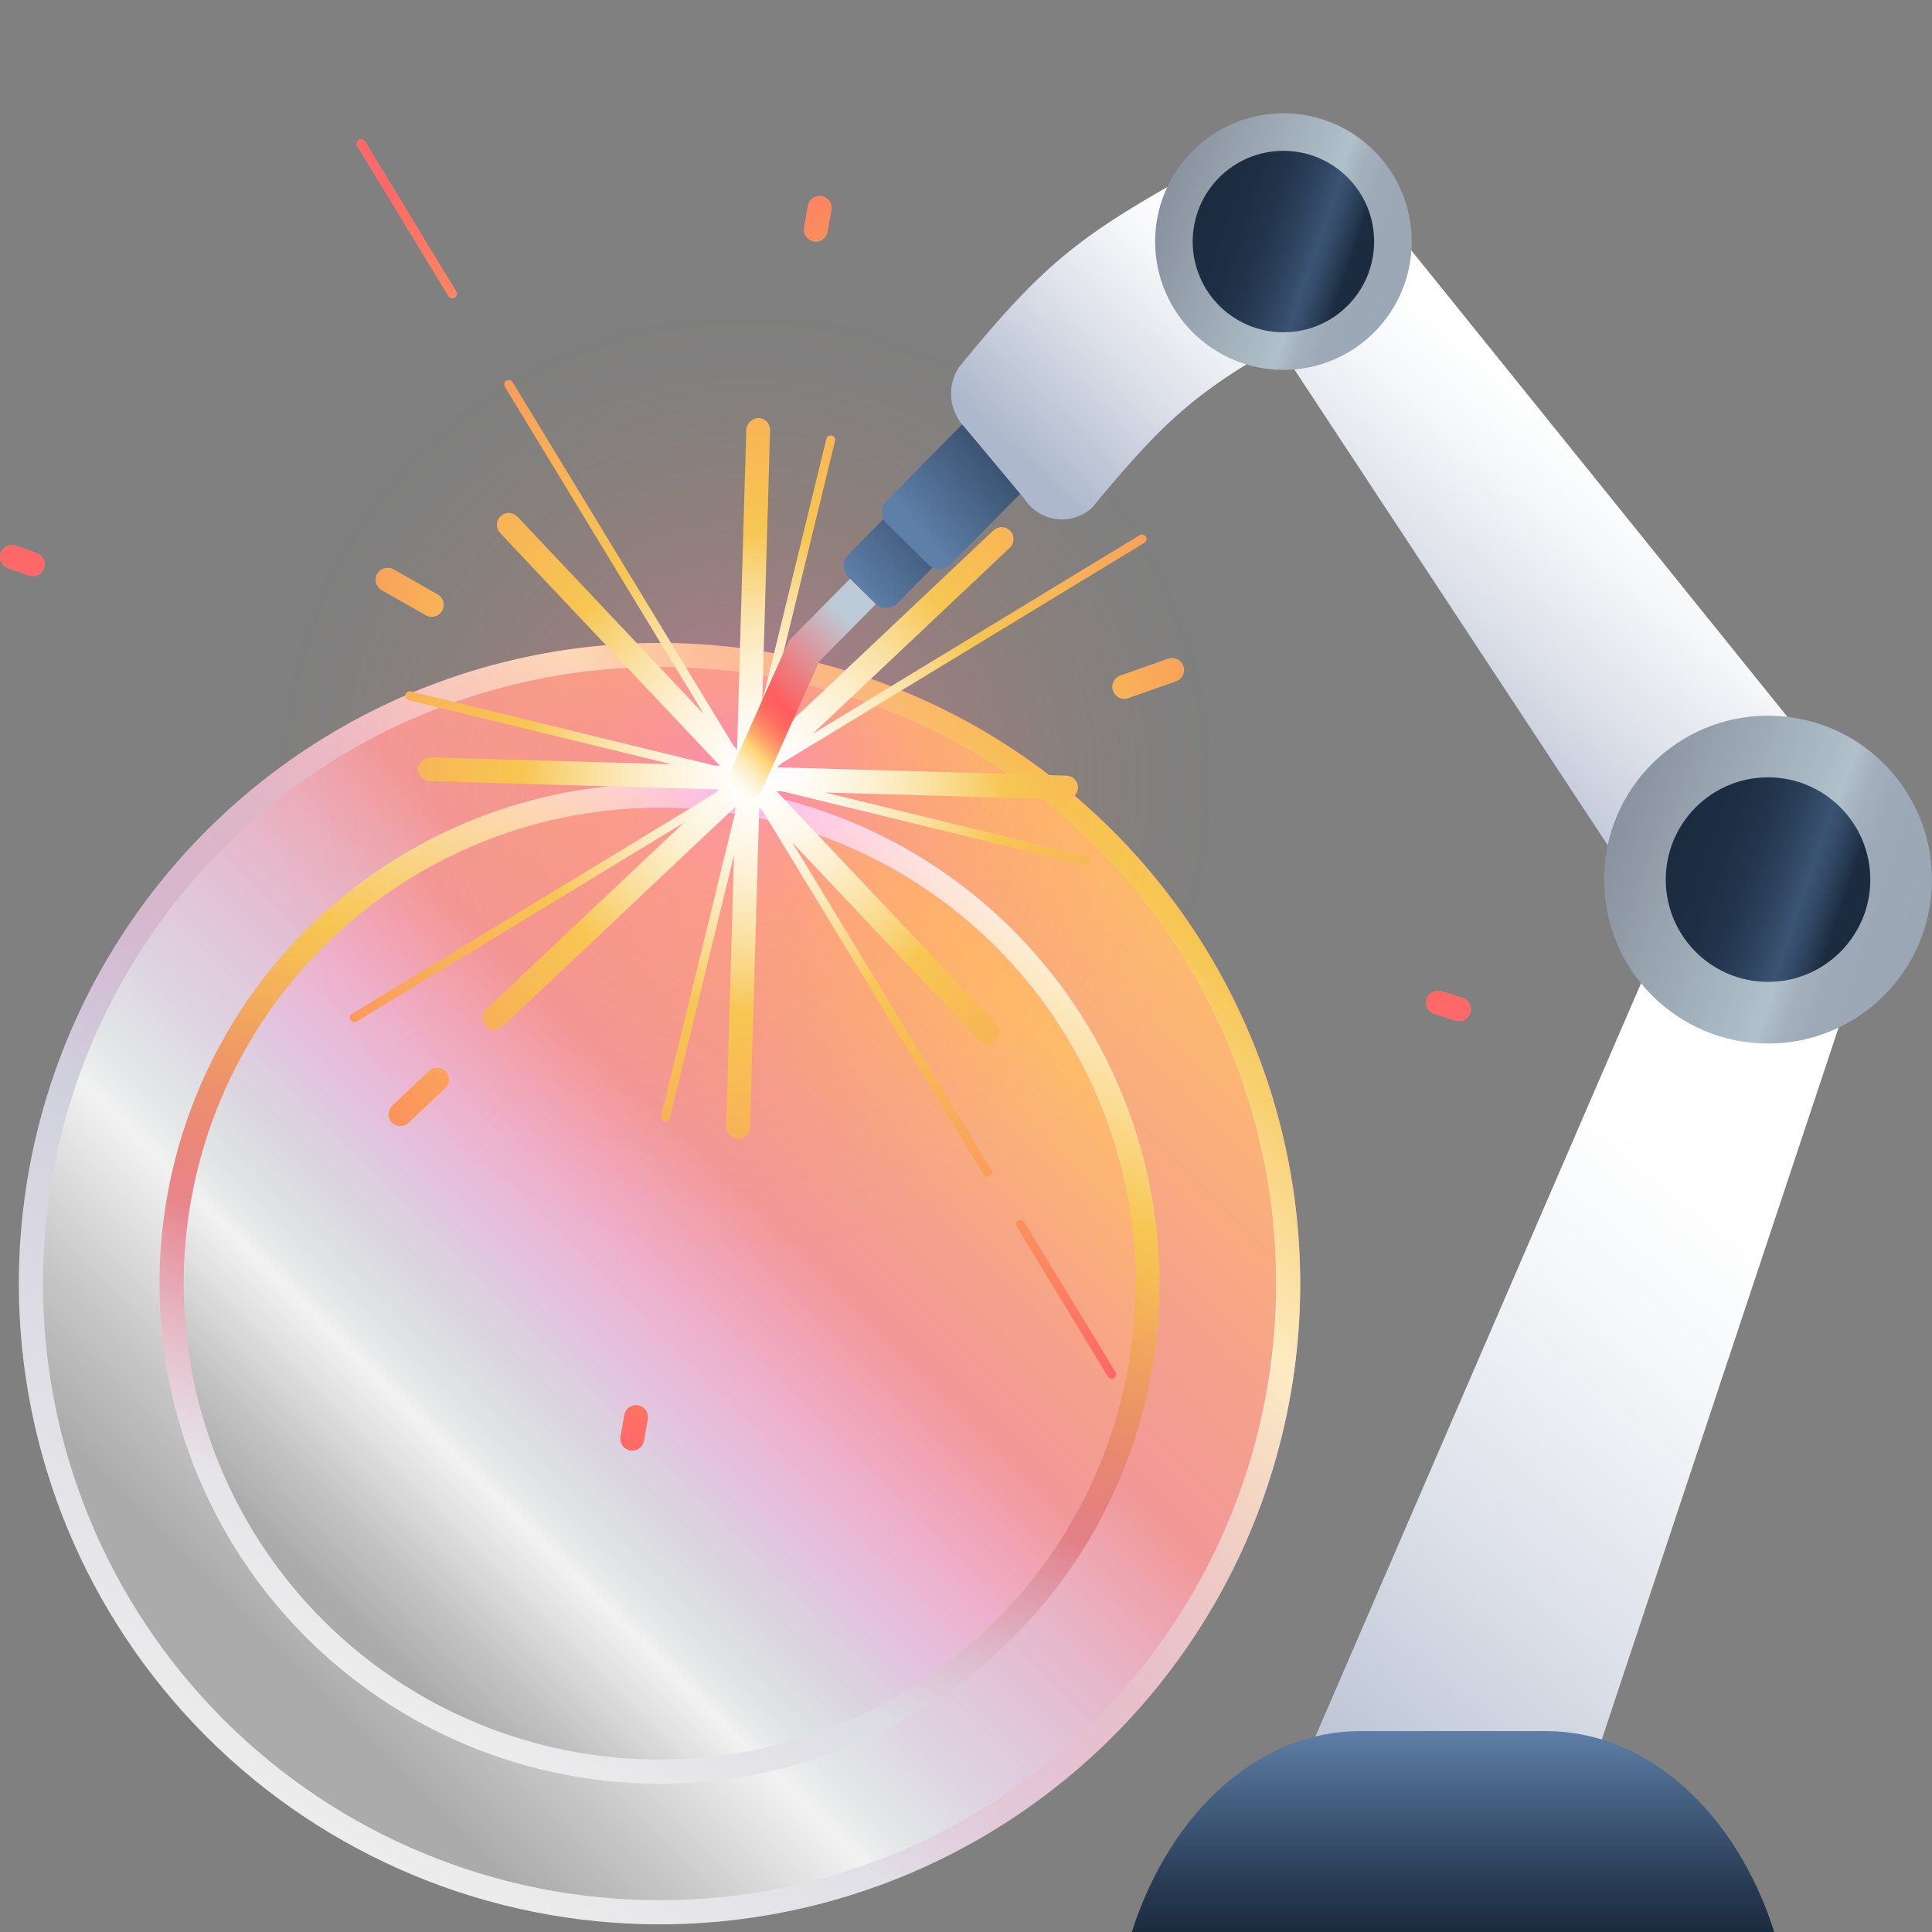 <svg xmlns="http://www.w3.org/2000/svg" width="80" height="80" viewBox="0 0 80 80" fill="none">
  <rect x="0" y="0" width="80" height="80" fill="#808080" stroke="none"/>
  <path d="M77.974 37.014L68.897 38.528L53.244 74.737L65.449 74.669L77.974 37.014Z" fill="url(#paint0_linear_293_28485)"/>
  <path d="M73.469 80H46.866C48.48 74.955 52.196 71.681 56.309 71.681H64.026C68.139 71.681 71.855 74.955 73.469 80Z" fill="url(#paint1_linear_293_28485)"/>
  <path d="M77.445 33.939L68.897 38.528L51.863 12.667L55.931 7.257L77.445 33.939Z" fill="url(#paint2_linear_293_28485)"/>
  <path d="M73.21 43.211C76.959 43.211 79.999 40.172 79.999 36.423C79.999 32.674 76.959 29.635 73.21 29.635C69.461 29.635 66.422 32.674 66.422 36.423C66.422 40.172 69.461 43.211 73.21 43.211Z" fill="url(#paint3_linear_293_28485)"/>
  <path d="M73.21 40.657C75.549 40.657 77.445 38.761 77.445 36.423C77.445 34.084 75.549 32.188 73.21 32.188C70.872 32.188 68.976 34.084 68.976 36.423C68.976 38.761 70.872 40.657 73.21 40.657Z" fill="url(#paint4_linear_293_28485)"/>
  <path d="M27.31 79.183C32.458 79.183 37.49 77.657 41.771 74.796C46.052 71.936 49.388 67.871 51.358 63.115C53.328 58.358 53.844 53.125 52.839 48.076C51.835 43.026 49.356 38.388 45.715 34.748C42.075 31.108 37.437 28.629 32.388 27.624C27.339 26.62 22.105 27.135 17.349 29.105C12.592 31.076 8.527 34.412 5.667 38.692C2.807 42.973 1.28 48.005 1.28 53.154C1.28 60.057 4.023 66.678 8.904 71.559C13.786 76.441 20.406 79.183 27.31 79.183Z" fill="url(#paint5_linear_293_28485)" stroke="url(#paint6_linear_293_28485)" stroke-width="0.549" stroke-miterlimit="10"/>
  <path d="M27.31 73.359C31.306 73.359 35.213 72.174 38.535 69.954C41.858 67.734 44.448 64.578 45.977 60.886C47.507 57.194 47.907 53.131 47.127 49.212C46.347 45.292 44.423 41.692 41.597 38.866C38.772 36.04 35.171 34.116 31.252 33.336C27.332 32.557 23.27 32.957 19.578 34.486C15.885 36.016 12.73 38.605 10.509 41.928C8.289 45.251 7.104 49.157 7.104 53.154C7.104 58.513 9.233 63.652 13.022 67.441C16.812 71.23 21.951 73.359 27.31 73.359Z" fill="url(#paint7_linear_293_28485)" stroke="url(#paint8_linear_293_28485)" stroke-width="0.549" stroke-miterlimit="10"/>
  <path d="M27.31 79.183C32.458 79.183 37.49 77.657 41.771 74.796C46.052 71.936 49.388 67.871 51.358 63.115C53.328 58.358 53.844 53.125 52.839 48.076C51.835 43.026 49.356 38.388 45.715 34.748C42.075 31.108 37.437 28.629 32.388 27.624C27.339 26.62 22.105 27.135 17.349 29.105C12.592 31.076 8.527 34.412 5.667 38.692C2.807 42.973 1.28 48.005 1.28 53.154C1.28 60.057 4.023 66.678 8.904 71.559C13.786 76.441 20.406 79.183 27.31 79.183Z" fill="url(#paint9_linear_293_28485)" stroke="url(#paint10_linear_293_28485)" stroke-miterlimit="10"/>
  <path d="M27.31 73.359C31.306 73.359 35.213 72.174 38.535 69.954C41.858 67.734 44.448 64.578 45.977 60.886C47.507 57.194 47.907 53.131 47.127 49.212C46.347 45.292 44.423 41.692 41.597 38.866C38.772 36.04 35.171 34.116 31.252 33.336C27.332 32.557 23.27 32.957 19.578 34.486C15.885 36.016 12.73 38.605 10.509 41.928C8.289 45.251 7.104 49.157 7.104 53.154C7.104 58.513 9.233 63.652 13.022 67.441C16.812 71.23 21.951 73.359 27.31 73.359Z" fill="url(#paint11_linear_293_28485)" stroke="url(#paint12_linear_293_28485)" stroke-miterlimit="10"/>
  <path d="M27.31 79.183C32.458 79.183 37.49 77.657 41.771 74.796C46.052 71.936 49.388 67.871 51.358 63.115C53.328 58.358 53.844 53.125 52.839 48.076C51.835 43.026 49.356 38.388 45.715 34.748C42.075 31.108 37.437 28.629 32.388 27.624C27.339 26.62 22.105 27.135 17.349 29.105C12.592 31.076 8.527 34.412 5.667 38.692C2.807 42.973 1.28 48.005 1.28 53.154C1.28 60.057 4.023 66.678 8.904 71.559C13.786 76.441 20.406 79.183 27.31 79.183Z" stroke="url(#paint13_linear_293_28485)" stroke-linecap="round" stroke-linejoin="round"/>
  <path d="M8.945 44.727C7.279 48.359 6.727 52.404 7.359 56.35C7.991 60.296 9.779 63.966 12.497 66.895C15.215 69.825 18.74 71.883 22.628 72.809C26.515 73.735 30.59 73.488 34.337 72.098C38.084 70.708 41.334 68.239 43.678 65.001C46.021 61.764 47.351 57.905 47.501 53.911C47.651 49.918 46.613 45.97 44.519 42.566C42.425 39.162 39.369 36.456 35.737 34.789C30.866 32.554 25.307 32.346 20.283 34.209C15.258 36.073 11.18 39.856 8.945 44.727Z" stroke="url(#paint14_linear_293_28485)" stroke-linecap="round" stroke-linejoin="round"/>
  <path opacity="0.5" d="M52.484 36.143C54.58 24.2 46.609 12.821 34.681 10.727C22.753 8.634 11.384 16.619 9.288 28.562C7.192 40.505 15.163 51.884 27.091 53.977C39.019 56.071 50.388 48.086 52.484 36.143Z" fill="url(#paint15_radial_293_28485)"/>
  <path opacity="0.44" d="M18.572 12.264C18.589 12.291 18.612 12.314 18.64 12.33C18.668 12.345 18.699 12.354 18.731 12.354C18.765 12.354 18.799 12.344 18.828 12.326C18.87 12.301 18.9 12.259 18.912 12.211C18.923 12.163 18.915 12.113 18.89 12.071L15.113 5.854C15.087 5.812 15.046 5.782 14.998 5.77C14.95 5.759 14.899 5.767 14.857 5.792C14.815 5.818 14.785 5.859 14.773 5.907C14.761 5.955 14.769 6.006 14.795 6.048L18.572 12.264ZM42.413 50.594C42.387 50.553 42.346 50.523 42.298 50.511C42.25 50.5 42.2 50.507 42.157 50.532C42.115 50.558 42.085 50.599 42.074 50.647C42.062 50.695 42.07 50.745 42.095 50.788L45.874 57.004C45.89 57.032 45.913 57.054 45.941 57.07C45.969 57.086 46.001 57.094 46.032 57.094C46.067 57.094 46.1 57.085 46.129 57.066C46.171 57.041 46.202 56.999 46.213 56.952C46.225 56.904 46.217 56.853 46.191 56.811L42.413 50.594ZM17.763 44.341L16.239 45.78C16.144 45.869 16.088 45.993 16.084 46.124C16.08 46.255 16.128 46.382 16.218 46.477C16.308 46.572 16.432 46.627 16.562 46.632C16.693 46.635 16.82 46.587 16.915 46.498L18.439 45.059C18.535 44.969 18.59 44.845 18.594 44.715C18.598 44.584 18.55 44.457 18.46 44.362C18.371 44.267 18.247 44.211 18.116 44.207C17.985 44.203 17.858 44.251 17.763 44.341ZM48.368 27.278L46.392 27.976C46.282 28.014 46.19 28.091 46.131 28.191C46.072 28.291 46.05 28.409 46.07 28.524C46.09 28.639 46.149 28.743 46.238 28.818C46.327 28.893 46.439 28.934 46.556 28.934C46.611 28.934 46.667 28.925 46.719 28.906L48.695 28.209C48.818 28.165 48.919 28.075 48.976 27.956C49.033 27.839 49.04 27.703 48.997 27.58C48.953 27.456 48.863 27.355 48.745 27.299C48.627 27.242 48.491 27.235 48.368 27.278ZM16.298 23.578C16.241 23.546 16.179 23.525 16.115 23.517C16.05 23.508 15.985 23.513 15.922 23.53C15.86 23.547 15.801 23.576 15.749 23.616C15.698 23.656 15.655 23.706 15.623 23.762C15.591 23.819 15.57 23.881 15.562 23.945C15.555 24.01 15.559 24.075 15.577 24.138C15.594 24.2 15.624 24.259 15.664 24.31C15.704 24.361 15.754 24.404 15.81 24.436L17.632 25.473C17.688 25.505 17.75 25.525 17.815 25.533C17.879 25.541 17.944 25.537 18.007 25.52C18.069 25.503 18.128 25.473 18.179 25.433C18.23 25.394 18.273 25.344 18.305 25.288C18.337 25.231 18.358 25.169 18.366 25.105C18.374 25.041 18.369 24.975 18.352 24.913C18.334 24.85 18.305 24.792 18.265 24.741C18.225 24.689 18.176 24.647 18.119 24.615L16.298 23.578ZM26.422 58.189C26.358 58.177 26.293 58.179 26.23 58.193C26.166 58.207 26.106 58.233 26.053 58.27C26 58.308 25.955 58.355 25.92 58.41C25.886 58.465 25.862 58.526 25.851 58.59L25.694 59.491C25.671 59.62 25.701 59.752 25.776 59.859C25.851 59.966 25.966 60.039 26.095 60.062C26.123 60.066 26.151 60.069 26.18 60.069C26.296 60.069 26.408 60.028 26.497 59.953C26.586 59.879 26.646 59.775 26.666 59.66L26.824 58.76C26.846 58.631 26.816 58.498 26.741 58.391C26.666 58.284 26.551 58.211 26.422 58.189ZM33.697 9.995C33.725 10 33.754 10.003 33.783 10.003C33.899 10.003 34.011 9.962 34.1 9.887C34.189 9.813 34.249 9.709 34.269 9.595L34.428 8.694C34.45 8.566 34.421 8.433 34.346 8.326C34.271 8.219 34.156 8.146 34.028 8.123C33.964 8.111 33.898 8.111 33.834 8.125C33.77 8.138 33.71 8.164 33.656 8.202C33.603 8.239 33.558 8.287 33.523 8.342C33.489 8.397 33.466 8.459 33.456 8.524L33.297 9.424C33.274 9.553 33.304 9.685 33.379 9.792C33.454 9.899 33.568 9.972 33.697 9.995ZM60.56 41.315L59.687 41.046C59.625 41.027 59.56 41.02 59.495 41.026C59.431 41.032 59.368 41.05 59.311 41.08C59.253 41.111 59.202 41.152 59.161 41.202C59.12 41.252 59.088 41.309 59.069 41.371C59.05 41.433 59.043 41.498 59.049 41.563C59.055 41.627 59.074 41.69 59.104 41.747C59.135 41.805 59.176 41.855 59.226 41.897C59.276 41.938 59.333 41.969 59.395 41.988L60.269 42.258C60.331 42.277 60.396 42.284 60.46 42.278C60.525 42.272 60.588 42.253 60.645 42.223C60.702 42.192 60.753 42.151 60.795 42.101C60.836 42.051 60.867 41.994 60.886 41.932C60.925 41.807 60.912 41.672 60.851 41.556C60.79 41.44 60.685 41.354 60.56 41.315ZM1.52 22.898L0.658 22.593C0.535 22.55 0.399 22.557 0.281 22.613C0.163 22.67 0.073 22.771 0.029 22.894C-0.015 23.017 -0.008 23.153 0.049 23.271C0.105 23.389 0.205 23.48 0.328 23.524L1.191 23.829C1.314 23.872 1.45 23.865 1.568 23.809C1.686 23.753 1.777 23.651 1.82 23.528C1.864 23.405 1.857 23.269 1.801 23.151C1.744 23.033 1.644 22.942 1.52 22.898Z" fill="url(#paint16_radial_293_28485)"/>
  <path style="mix-blend-mode:overlay" d="M41.248 42.39C41.293 42.437 41.328 42.493 41.351 42.553C41.374 42.614 41.385 42.678 41.383 42.743C41.381 42.807 41.367 42.871 41.34 42.93C41.314 42.989 41.276 43.043 41.229 43.087C41.182 43.132 41.126 43.166 41.066 43.19C41.005 43.213 40.941 43.224 40.876 43.222C40.812 43.22 40.748 43.205 40.689 43.179C40.63 43.152 40.576 43.115 40.532 43.068L32.814 34.894L41.049 48.444C41.075 48.486 41.083 48.537 41.071 48.585C41.059 48.633 41.029 48.674 40.987 48.7C40.958 48.718 40.924 48.727 40.89 48.727C40.858 48.727 40.827 48.719 40.799 48.703C40.771 48.687 40.748 48.665 40.731 48.638L38.312 44.656L31.593 33.6L31.438 33.436L31.057 46.677C31.053 46.805 31 46.927 30.907 47.016C30.815 47.106 30.692 47.156 30.564 47.156H30.549C30.419 47.152 30.295 47.096 30.205 47.001C30.115 46.906 30.067 46.779 30.07 46.648L30.393 35.413L27.74 46.29C27.734 46.313 27.724 46.336 27.709 46.356C27.695 46.376 27.677 46.392 27.656 46.405C27.635 46.418 27.612 46.426 27.588 46.43C27.563 46.434 27.539 46.433 27.515 46.427C27.491 46.421 27.469 46.411 27.449 46.396C27.429 46.382 27.413 46.363 27.4 46.342C27.387 46.322 27.379 46.298 27.375 46.274C27.372 46.25 27.373 46.225 27.379 46.201L30.445 33.637L30.451 33.408L20.82 42.501C20.773 42.546 20.718 42.581 20.657 42.604C20.596 42.628 20.532 42.639 20.467 42.637C20.402 42.635 20.338 42.621 20.278 42.594C20.219 42.568 20.166 42.53 20.121 42.482C20.076 42.435 20.042 42.38 20.018 42.319C19.995 42.258 19.985 42.193 19.987 42.128C19.989 42.063 20.003 42 20.03 41.94C20.057 41.881 20.095 41.828 20.143 41.783L28.316 34.067L14.766 42.301C14.737 42.319 14.704 42.329 14.669 42.329C14.629 42.329 14.589 42.315 14.557 42.291C14.525 42.266 14.501 42.232 14.491 42.193C14.479 42.154 14.482 42.112 14.496 42.074C14.511 42.037 14.538 42.005 14.573 41.983L18.554 39.564L29.61 32.845L29.774 32.69L17.799 32.346C17.668 32.342 17.544 32.286 17.455 32.191C17.365 32.096 17.317 31.969 17.32 31.839C17.334 31.711 17.392 31.593 17.485 31.505C17.578 31.417 17.7 31.366 17.828 31.36L27.794 31.646L16.92 28.993C16.872 28.981 16.831 28.95 16.806 28.908C16.78 28.866 16.772 28.816 16.784 28.768C16.796 28.72 16.826 28.678 16.868 28.653C16.91 28.627 16.96 28.619 17.008 28.631L29.576 31.697L29.803 31.704L20.709 22.072C20.665 22.025 20.63 21.97 20.607 21.909C20.584 21.849 20.573 21.784 20.575 21.72C20.576 21.655 20.591 21.591 20.617 21.532C20.644 21.473 20.682 21.42 20.729 21.375C20.776 21.331 20.831 21.296 20.892 21.273C20.952 21.25 21.017 21.239 21.081 21.241C21.146 21.243 21.21 21.257 21.269 21.284C21.328 21.31 21.381 21.348 21.426 21.395L29.143 29.569L20.908 16.018C20.883 15.976 20.875 15.926 20.887 15.878C20.898 15.83 20.928 15.789 20.971 15.763C21.013 15.737 21.063 15.729 21.111 15.741C21.159 15.753 21.201 15.783 21.226 15.825L23.646 19.807L30.365 30.863L30.52 31.027L30.901 17.786C30.914 17.659 30.973 17.541 31.066 17.453C31.159 17.365 31.28 17.313 31.408 17.307C31.539 17.311 31.663 17.367 31.753 17.462C31.842 17.557 31.891 17.684 31.887 17.814L31.564 29.049L34.218 18.173C34.223 18.149 34.233 18.126 34.247 18.106C34.262 18.086 34.28 18.07 34.301 18.057C34.322 18.044 34.345 18.036 34.369 18.032C34.394 18.029 34.418 18.03 34.442 18.036C34.49 18.048 34.531 18.078 34.557 18.12C34.582 18.163 34.59 18.213 34.578 18.261L31.513 30.825L31.506 31.055L41.139 21.961C41.234 21.872 41.361 21.823 41.491 21.827C41.622 21.831 41.746 21.887 41.836 21.982C41.925 22.077 41.973 22.204 41.969 22.335C41.966 22.466 41.91 22.59 41.815 22.679L33.643 30.395L47.191 22.161C47.233 22.136 47.284 22.128 47.332 22.139C47.38 22.151 47.421 22.181 47.447 22.223C47.472 22.266 47.48 22.316 47.469 22.364C47.457 22.412 47.427 22.453 47.385 22.479L43.403 24.898L32.349 31.616L32.184 31.772L44.158 32.116C44.288 32.12 44.411 32.175 44.501 32.268C44.59 32.362 44.639 32.487 44.638 32.617C44.636 32.746 44.583 32.87 44.49 32.961C44.398 33.052 44.274 33.103 44.144 33.103H44.13L34.163 32.816L45.038 35.47C45.061 35.476 45.084 35.486 45.104 35.5C45.123 35.515 45.14 35.533 45.153 35.554C45.166 35.575 45.174 35.598 45.178 35.622C45.182 35.647 45.181 35.671 45.175 35.695C45.169 35.719 45.159 35.742 45.144 35.761C45.13 35.781 45.111 35.798 45.09 35.81C45.069 35.823 45.046 35.832 45.022 35.835C44.998 35.839 44.973 35.838 44.949 35.832L32.382 32.765L32.155 32.759L41.248 42.39ZM18.572 12.264C18.589 12.291 18.612 12.314 18.64 12.33C18.668 12.345 18.699 12.354 18.731 12.354C18.765 12.354 18.799 12.344 18.828 12.326C18.87 12.301 18.9 12.259 18.912 12.211C18.923 12.163 18.915 12.113 18.89 12.071L15.113 5.854C15.087 5.812 15.046 5.782 14.998 5.77C14.95 5.759 14.899 5.767 14.857 5.792C14.815 5.818 14.785 5.859 14.773 5.907C14.761 5.955 14.769 6.006 14.795 6.048L18.572 12.264ZM42.413 50.594C42.387 50.553 42.346 50.523 42.298 50.511C42.25 50.5 42.2 50.507 42.157 50.532C42.115 50.558 42.085 50.599 42.074 50.647C42.062 50.695 42.07 50.745 42.095 50.788L45.874 57.004C45.89 57.032 45.913 57.054 45.941 57.07C45.969 57.086 46.001 57.094 46.032 57.094C46.067 57.094 46.1 57.085 46.129 57.066C46.171 57.041 46.202 56.999 46.213 56.952C46.225 56.904 46.217 56.853 46.191 56.811L42.413 50.594ZM17.763 44.341L16.239 45.78C16.144 45.869 16.088 45.993 16.084 46.124C16.08 46.255 16.128 46.382 16.218 46.477C16.308 46.572 16.432 46.627 16.562 46.632C16.693 46.635 16.82 46.587 16.915 46.498L18.439 45.059C18.535 44.969 18.59 44.845 18.594 44.715C18.598 44.584 18.55 44.457 18.46 44.362C18.371 44.267 18.247 44.211 18.116 44.207C17.985 44.203 17.858 44.251 17.763 44.341ZM48.368 27.278L46.392 27.976C46.282 28.014 46.19 28.091 46.131 28.191C46.072 28.291 46.05 28.409 46.07 28.524C46.09 28.639 46.149 28.743 46.238 28.818C46.327 28.893 46.439 28.934 46.556 28.934C46.611 28.934 46.667 28.925 46.719 28.906L48.695 28.209C48.818 28.165 48.919 28.075 48.976 27.956C49.033 27.839 49.04 27.703 48.997 27.58C48.953 27.456 48.863 27.355 48.745 27.299C48.627 27.242 48.491 27.235 48.368 27.278ZM16.298 23.578C16.241 23.546 16.179 23.525 16.115 23.517C16.05 23.508 15.985 23.513 15.922 23.53C15.86 23.547 15.801 23.576 15.749 23.616C15.698 23.656 15.655 23.706 15.623 23.762C15.591 23.819 15.57 23.881 15.562 23.945C15.555 24.01 15.559 24.075 15.577 24.138C15.594 24.2 15.624 24.259 15.664 24.31C15.704 24.361 15.754 24.404 15.81 24.436L17.632 25.473C17.688 25.505 17.75 25.525 17.815 25.533C17.879 25.541 17.944 25.537 18.007 25.52C18.069 25.503 18.128 25.473 18.179 25.433C18.23 25.394 18.273 25.344 18.305 25.288C18.337 25.231 18.358 25.169 18.366 25.105C18.374 25.041 18.369 24.975 18.352 24.913C18.334 24.85 18.305 24.792 18.265 24.741C18.225 24.689 18.176 24.647 18.119 24.615L16.298 23.578ZM26.422 58.189C26.358 58.177 26.293 58.179 26.23 58.193C26.166 58.207 26.106 58.233 26.053 58.27C26 58.308 25.955 58.355 25.92 58.41C25.886 58.465 25.862 58.526 25.851 58.59L25.694 59.491C25.671 59.62 25.701 59.752 25.776 59.859C25.851 59.966 25.966 60.039 26.095 60.062C26.123 60.066 26.151 60.069 26.18 60.069C26.296 60.069 26.408 60.028 26.497 59.953C26.586 59.879 26.646 59.775 26.666 59.66L26.824 58.76C26.846 58.631 26.816 58.498 26.741 58.391C26.666 58.284 26.551 58.211 26.422 58.189ZM33.697 9.995C33.725 10 33.754 10.003 33.783 10.003C33.899 10.003 34.011 9.962 34.1 9.887C34.189 9.813 34.249 9.709 34.269 9.595L34.428 8.694C34.45 8.566 34.421 8.433 34.346 8.326C34.271 8.219 34.156 8.146 34.028 8.123C33.964 8.111 33.898 8.111 33.834 8.125C33.77 8.138 33.71 8.164 33.656 8.202C33.603 8.239 33.558 8.287 33.523 8.342C33.489 8.397 33.466 8.459 33.456 8.524L33.297 9.424C33.274 9.553 33.304 9.685 33.379 9.792C33.454 9.899 33.568 9.972 33.697 9.995ZM60.56 41.315L59.687 41.046C59.625 41.027 59.56 41.02 59.495 41.026C59.431 41.032 59.368 41.05 59.311 41.08C59.253 41.111 59.202 41.152 59.161 41.202C59.12 41.252 59.088 41.309 59.069 41.371C59.05 41.433 59.043 41.498 59.049 41.563C59.055 41.627 59.074 41.69 59.104 41.747C59.135 41.805 59.176 41.855 59.226 41.897C59.276 41.938 59.333 41.969 59.395 41.988L60.269 42.258C60.331 42.277 60.396 42.284 60.46 42.278C60.525 42.272 60.588 42.253 60.645 42.223C60.702 42.192 60.753 42.151 60.795 42.101C60.836 42.051 60.867 41.994 60.886 41.932C60.925 41.807 60.912 41.672 60.851 41.556C60.79 41.44 60.685 41.354 60.56 41.315ZM1.52 22.898L0.658 22.593C0.535 22.55 0.399 22.557 0.281 22.613C0.163 22.67 0.073 22.771 0.029 22.894C-0.015 23.017 -0.008 23.153 0.049 23.271C0.105 23.389 0.205 23.48 0.328 23.524L1.191 23.829C1.314 23.872 1.45 23.865 1.568 23.809C1.686 23.753 1.777 23.651 1.82 23.528C1.864 23.405 1.857 23.269 1.801 23.151C1.744 23.033 1.644 22.942 1.52 22.898Z" fill="url(#paint17_radial_293_28485)"/>
  <path d="M37.182 23.022L33.292 26.962L30.886 32.352" stroke="url(#paint18_linear_293_28485)" stroke-width="1.5" stroke-linecap="round" stroke-linejoin="round"/>
  <path d="M40.367 17.66L35.12 22.975C34.869 23.229 34.872 23.638 35.126 23.889L36.24 24.989C36.494 25.239 36.903 25.237 37.154 24.983L42.4 19.668C42.651 19.414 42.648 19.005 42.395 18.755L41.28 17.654C41.026 17.404 40.617 17.406 40.367 17.66Z" fill="url(#paint19_linear_293_28485)"/>
  <path d="M41.949 15.437L36.702 20.752C36.451 21.006 36.454 21.415 36.708 21.665L38.443 23.378C38.697 23.629 39.106 23.626 39.356 23.372L44.603 18.057C44.854 17.803 44.851 17.395 44.597 17.144L42.862 15.431C42.608 15.18 42.199 15.183 41.949 15.437Z" fill="url(#paint20_linear_293_28485)"/>
  <path d="M54.586 13.358C49.869 15.998 48.659 16.849 45.222 21.021C45.024 21.203 44.788 21.34 44.531 21.421C44.275 21.502 44.003 21.526 43.736 21.492C43.469 21.457 43.213 21.364 42.986 21.22C42.758 21.076 42.565 20.883 42.42 20.657L39.956 17.706C39.638 17.381 39.44 16.958 39.393 16.506C39.347 16.054 39.455 15.599 39.7 15.216C43.341 10.751 44.816 9.68 49.857 6.891C50.278 6.718 50.744 6.693 51.181 6.819C51.618 6.945 51.999 7.215 52.262 7.586L54.727 10.536C54.924 10.719 55.079 10.944 55.18 11.193C55.282 11.442 55.328 11.711 55.314 11.98C55.301 12.249 55.229 12.511 55.103 12.75C54.977 12.988 54.801 13.195 54.586 13.358Z" fill="url(#paint21_linear_293_28485)"/>
  <path d="M53.144 15.316C56.078 15.316 58.456 12.937 58.456 10.003C58.456 7.069 56.078 4.69 53.144 4.69C50.21 4.69 47.831 7.069 47.831 10.003C47.831 12.937 50.21 15.316 53.144 15.316Z" fill="url(#paint22_linear_293_28485)"/>
  <path d="M53.144 13.759C55.218 13.759 56.9 12.078 56.9 10.003C56.9 7.928 55.218 6.246 53.144 6.246C51.069 6.246 49.387 7.928 49.387 10.003C49.387 12.078 51.069 13.759 53.144 13.759Z" fill="url(#paint23_linear_293_28485)"/>
  <defs>
    <linearGradient id="paint0_linear_293_28485" x1="42.245" y1="86.306" x2="90.335" y2="28.994" gradientUnits="userSpaceOnUse">
      <stop offset="0.184" stop-color="#ADB8CC"/>
      <stop offset="0.203" stop-color="#B2BCCF"/>
      <stop offset="0.389" stop-color="#DCE0E9"/>
      <stop offset="0.536" stop-color="#F5F7F9"/>
      <stop offset="0.623" stop-color="white"/>
    </linearGradient>
    <linearGradient id="paint1_linear_293_28485" x1="60.168" y1="80" x2="60.168" y2="71.681" gradientUnits="userSpaceOnUse">
      <stop stop-color="#1B2B40"/>
      <stop offset="0.233" stop-color="#283B53"/>
      <stop offset="0.705" stop-color="#486386"/>
      <stop offset="1" stop-color="#5E7FA8"/>
    </linearGradient>
    <linearGradient id="paint2_linear_293_28485" x1="54.846" y1="34.712" x2="69.002" y2="17.84" gradientUnits="userSpaceOnUse">
      <stop offset="0.184" stop-color="#ADB8CC"/>
      <stop offset="0.214" stop-color="#B2BCCF"/>
      <stop offset="0.512" stop-color="#DCE0E9"/>
      <stop offset="0.746" stop-color="#F5F7F9"/>
      <stop offset="0.886" stop-color="white"/>
    </linearGradient>
    <linearGradient id="paint3_linear_293_28485" x1="66.791" y1="34.215" x2="79.629" y2="38.631" gradientUnits="userSpaceOnUse">
      <stop stop-color="#89929E"/>
      <stop offset="0.476" stop-color="#A6B5BF"/>
      <stop offset="0.625" stop-color="#B0C1CB"/>
      <stop offset="0.643" stop-color="#ACBBC6"/>
      <stop offset="0.699" stop-color="#A3B0BC"/>
      <stop offset="0.779" stop-color="#9DA9B7"/>
      <stop offset="1" stop-color="#9CA7B5"/>
    </linearGradient>
    <linearGradient id="paint4_linear_293_28485" x1="69.206" y1="35.045" x2="77.214" y2="37.8" gradientUnits="userSpaceOnUse">
      <stop stop-color="#1B2B40"/>
      <stop offset="0.225" stop-color="#1D2D43"/>
      <stop offset="0.395" stop-color="#23354D"/>
      <stop offset="0.547" stop-color="#2D425D"/>
      <stop offset="0.685" stop-color="#3B5473"/>
      <stop offset="0.743" stop-color="#354C6A"/>
      <stop offset="0.84" stop-color="#253850"/>
      <stop offset="0.89" stop-color="#1B2B40"/>
    </linearGradient>
    <linearGradient id="paint5_linear_293_28485" x1="11.806" y1="68.657" x2="48.618" y2="31.846" gradientUnits="userSpaceOnUse">
      <stop stop-color="#ABABAB"/>
      <stop offset="0.085" stop-color="#C5C5C5"/>
      <stop offset="0.21" stop-color="#F2F2F2"/>
      <stop offset="0.219" stop-color="#EDEEEE"/>
      <stop offset="0.237" stop-color="#E6E8E9"/>
      <stop offset="0.256" stop-color="#E1E4E6"/>
      <stop offset="0.327" stop-color="#D6D9DD"/>
      <stop offset="0.426" stop-color="#CFD3D7"/>
      <stop offset="0.702" stop-color="#CDD1D6"/>
      <stop offset="0.754" stop-color="#BFC5C7"/>
      <stop offset="0.916" stop-color="#97A39C"/>
      <stop offset="0.999" stop-color="#87968C"/>
    </linearGradient>
    <linearGradient id="paint6_linear_293_28485" x1="8.71" y1="71.753" x2="45.909" y2="34.554" gradientUnits="userSpaceOnUse">
      <stop stop-color="#9DABB0"/>
      <stop offset="0.155" stop-color="#FFEBF1"/>
      <stop offset="0.313" stop-color="#97B0BD"/>
      <stop offset="0.705" stop-color="#FFEDFC"/>
      <stop offset="1" stop-color="#80A6A2"/>
    </linearGradient>
    <linearGradient id="paint7_linear_293_28485" x1="13.958" y1="66.506" x2="40.339" y2="40.125" gradientUnits="userSpaceOnUse">
      <stop stop-color="#ABABAB"/>
      <stop offset="0.085" stop-color="#C5C5C5"/>
      <stop offset="0.21" stop-color="#F2F2F2"/>
      <stop offset="0.219" stop-color="#EDEEEE"/>
      <stop offset="0.237" stop-color="#E6E8E9"/>
      <stop offset="0.256" stop-color="#E1E4E6"/>
      <stop offset="0.327" stop-color="#D6D9DD"/>
      <stop offset="0.426" stop-color="#CFD3D7"/>
      <stop offset="0.702" stop-color="#CDD1D6"/>
      <stop offset="0.754" stop-color="#BFC5C7"/>
      <stop offset="0.916" stop-color="#97A39C"/>
      <stop offset="0.999" stop-color="#87968C"/>
    </linearGradient>
    <linearGradient id="paint8_linear_293_28485" x1="6.83" y1="53.154" x2="47.79" y2="53.154" gradientUnits="userSpaceOnUse">
      <stop stop-color="#9DABB0"/>
      <stop offset="0.155" stop-color="#FFEBF1"/>
      <stop offset="0.313" stop-color="#97B0BD"/>
      <stop offset="0.705" stop-color="#FFEDFC"/>
      <stop offset="1" stop-color="#80A6A2"/>
    </linearGradient>
    <linearGradient id="paint9_linear_293_28485" x1="8.904" y1="71.559" x2="45.715" y2="34.748" gradientUnits="userSpaceOnUse">
      <stop offset="0.338" stop-color="#FBB8FF" stop-opacity="0"/>
      <stop offset="0.449" stop-color="#F8ACD9" stop-opacity="0.365"/>
      <stop offset="0.645" stop-color="#F29898"/>
      <stop offset="0.761" stop-color="#F5A08D"/>
      <stop offset="0.964" stop-color="#FDB771"/>
      <stop offset="1" stop-color="#FFBB6B"/>
    </linearGradient>
    <linearGradient id="paint10_linear_293_28485" x1="14.043" y1="76.133" x2="40.577" y2="30.175" gradientUnits="userSpaceOnUse">
      <stop stop-color="#EDEDED"/>
      <stop offset="0.664" stop-color="#BFBDD4"/>
      <stop offset="1" stop-color="#FF52E2"/>
    </linearGradient>
    <linearGradient id="paint11_linear_293_28485" x1="13.958" y1="66.506" x2="40.339" y2="40.125" gradientUnits="userSpaceOnUse">
      <stop offset="0.338" stop-color="#FBB8FF" stop-opacity="0"/>
      <stop offset="0.449" stop-color="#F8ACD9" stop-opacity="0.365"/>
      <stop offset="0.645" stop-color="#F29898"/>
      <stop offset="0.761" stop-color="#F5A08D"/>
      <stop offset="0.964" stop-color="#FDB771"/>
      <stop offset="1" stop-color="#FFBB6B"/>
    </linearGradient>
    <linearGradient id="paint12_linear_293_28485" x1="16.955" y1="71.088" x2="37.664" y2="35.219" gradientUnits="userSpaceOnUse">
      <stop stop-color="#EDEDED"/>
      <stop offset="0.664" stop-color="#BFBDD4"/>
      <stop offset="1" stop-color="#FF52E2"/>
    </linearGradient>
    <linearGradient id="paint13_linear_293_28485" x1="8.55" y1="71.913" x2="46.069" y2="34.394" gradientUnits="userSpaceOnUse">
      <stop offset="0.293" stop-color="#FF75AF" stop-opacity="0"/>
      <stop offset="0.496" stop-color="#FEA7B7" stop-opacity="0.423"/>
      <stop offset="0.704" stop-color="#FCD8C0" stop-opacity="0.835"/>
      <stop offset="0.797" stop-color="#FCEBC3"/>
      <stop offset="0.988" stop-color="#F7C652"/>
    </linearGradient>
    <linearGradient id="paint14_linear_293_28485" x1="34.626" y1="33.783" x2="19.994" y2="72.525" gradientUnits="userSpaceOnUse">
      <stop stop-color="white"/>
      <stop offset="0.212" stop-color="#F9D47C"/>
      <stop offset="0.279" stop-color="#F7C652"/>
      <stop offset="0.316" stop-color="#F7BF51" stop-opacity="0.974"/>
      <stop offset="0.375" stop-color="#F8AA4D" stop-opacity="0.902"/>
      <stop offset="0.45" stop-color="#F88947" stop-opacity="0.786"/>
      <stop offset="0.536" stop-color="#F95B3F" stop-opacity="0.626"/>
      <stop offset="0.595" stop-color="#FA3939" stop-opacity="0.505"/>
      <stop offset="0.679" stop-color="#FC4D60" stop-opacity="0.34"/>
      <stop offset="0.835" stop-color="#FF75AF" stop-opacity="0"/>
    </linearGradient>
    <radialGradient id="paint15_radial_293_28485" cx="0" cy="0" r="1" gradientUnits="userSpaceOnUse" gradientTransform="translate(30.886 32.352) rotate(9.954) scale(21.928 21.956)">
      <stop stop-color="#FF6EED"/>
      <stop offset="0.043" stop-color="#FF70DF" stop-opacity="0.919"/>
      <stop offset="0.179" stop-color="#FF75B4" stop-opacity="0.679"/>
      <stop offset="0.315" stop-color="#FF798F" stop-opacity="0.472"/>
      <stop offset="0.446" stop-color="#FF7D71" stop-opacity="0.302"/>
      <stop offset="0.573" stop-color="#FF7F59" stop-opacity="0.171"/>
      <stop offset="0.693" stop-color="#FF8149" stop-opacity="0.076"/>
      <stop offset="0.804" stop-color="#FF833E" stop-opacity="0.02"/>
      <stop offset="0.897" stop-color="#FF833B" stop-opacity="0"/>
    </radialGradient>
    <radialGradient id="paint16_radial_293_28485" cx="0" cy="0" r="1" gradientUnits="userSpaceOnUse" gradientTransform="translate(31.625 31.963) scale(28.85 28.85)">
      <stop stop-color="white"/>
      <stop offset="0.183" stop-color="#FFFEFC"/>
      <stop offset="0.336" stop-color="#FEFBF1"/>
      <stop offset="0.478" stop-color="#FEF5E0"/>
      <stop offset="0.614" stop-color="#FCEDC8"/>
      <stop offset="0.745" stop-color="#FBE2A8"/>
      <stop offset="0.872" stop-color="#F9D681"/>
      <stop offset="0.995" stop-color="#F7C754"/>
      <stop offset="1" stop-color="#F7C652"/>
    </radialGradient>
    <radialGradient id="paint17_radial_293_28485" cx="0" cy="0" r="1" gradientUnits="userSpaceOnUse" gradientTransform="translate(31.625 31.963) scale(28.85 28.85)">
      <stop stop-color="white"/>
      <stop offset="0.044" stop-color="#FFFDFA"/>
      <stop offset="0.098" stop-color="#FEF8EA"/>
      <stop offset="0.159" stop-color="#FDF0D1"/>
      <stop offset="0.223" stop-color="#FBE4AD"/>
      <stop offset="0.29" stop-color="#F9D580"/>
      <stop offset="0.349" stop-color="#F7C652"/>
      <stop offset="0.496" stop-color="#F8B656"/>
      <stop offset="0.78" stop-color="#FC8C5F"/>
      <stop offset="1" stop-color="#FF6868"/>
    </radialGradient>
    <linearGradient id="paint18_linear_293_28485" x1="29.621" y1="32.157" x2="38.447" y2="23.217" gradientUnits="userSpaceOnUse">
      <stop stop-color="white"/>
      <stop offset="0.022" stop-color="#FFFDFA"/>
      <stop offset="0.049" stop-color="#FFF9EA"/>
      <stop offset="0.079" stop-color="#FFF1D1"/>
      <stop offset="0.111" stop-color="#FFE7AD"/>
      <stop offset="0.145" stop-color="#FFD980"/>
      <stop offset="0.152" stop-color="#FFD675"/>
      <stop offset="0.162" stop-color="#FFC973"/>
      <stop offset="0.197" stop-color="#FFA36B"/>
      <stop offset="0.231" stop-color="#FF8565"/>
      <stop offset="0.264" stop-color="#FF6F61"/>
      <stop offset="0.296" stop-color="#FF625F"/>
      <stop offset="0.326" stop-color="#FF5E5E"/>
      <stop offset="0.573" stop-color="#CFAAB3"/>
      <stop offset="0.67" stop-color="#BCC9D6"/>
    </linearGradient>
    <linearGradient id="paint19_linear_293_28485" x1="35.361" y1="24.174" x2="42.159" y2="18.47" gradientUnits="userSpaceOnUse">
      <stop stop-color="#5E7FA8"/>
      <stop offset="0.295" stop-color="#486386"/>
      <stop offset="0.767" stop-color="#283B53"/>
      <stop offset="1" stop-color="#1B2B40"/>
    </linearGradient>
    <linearGradient id="paint20_linear_293_28485" x1="37.871" y1="21.738" x2="44.731" y2="15.982" gradientUnits="userSpaceOnUse">
      <stop stop-color="#5E7FA8"/>
      <stop offset="0.295" stop-color="#486386"/>
      <stop offset="0.767" stop-color="#283B53"/>
      <stop offset="1" stop-color="#1B2B40"/>
    </linearGradient>
    <linearGradient id="paint21_linear_293_28485" x1="40.695" y1="22.034" x2="52.968" y2="9.173" gradientUnits="userSpaceOnUse">
      <stop offset="0.184" stop-color="#ADB8CC"/>
      <stop offset="0.214" stop-color="#B2BCCF"/>
      <stop offset="0.512" stop-color="#DCE0E9"/>
      <stop offset="0.746" stop-color="#F5F7F9"/>
      <stop offset="0.886" stop-color="white"/>
    </linearGradient>
    <linearGradient id="paint22_linear_293_28485" x1="48.12" y1="8.275" x2="58.167" y2="11.731" gradientUnits="userSpaceOnUse">
      <stop stop-color="#89929E"/>
      <stop offset="0.476" stop-color="#A6B5BF"/>
      <stop offset="0.625" stop-color="#B0C1CB"/>
      <stop offset="0.643" stop-color="#ACBBC6"/>
      <stop offset="0.699" stop-color="#A3B0BC"/>
      <stop offset="0.779" stop-color="#9DA9B7"/>
      <stop offset="1" stop-color="#9CA7B5"/>
    </linearGradient>
    <linearGradient id="paint23_linear_293_28485" x1="49.592" y1="8.781" x2="56.696" y2="11.225" gradientUnits="userSpaceOnUse">
      <stop stop-color="#1B2B40"/>
      <stop offset="0.225" stop-color="#1D2D43"/>
      <stop offset="0.395" stop-color="#23354D"/>
      <stop offset="0.547" stop-color="#2D425D"/>
      <stop offset="0.685" stop-color="#3B5473"/>
      <stop offset="0.743" stop-color="#354C6A"/>
      <stop offset="0.84" stop-color="#253850"/>
      <stop offset="0.89" stop-color="#1B2B40"/>
    </linearGradient>
  </defs>
</svg>
